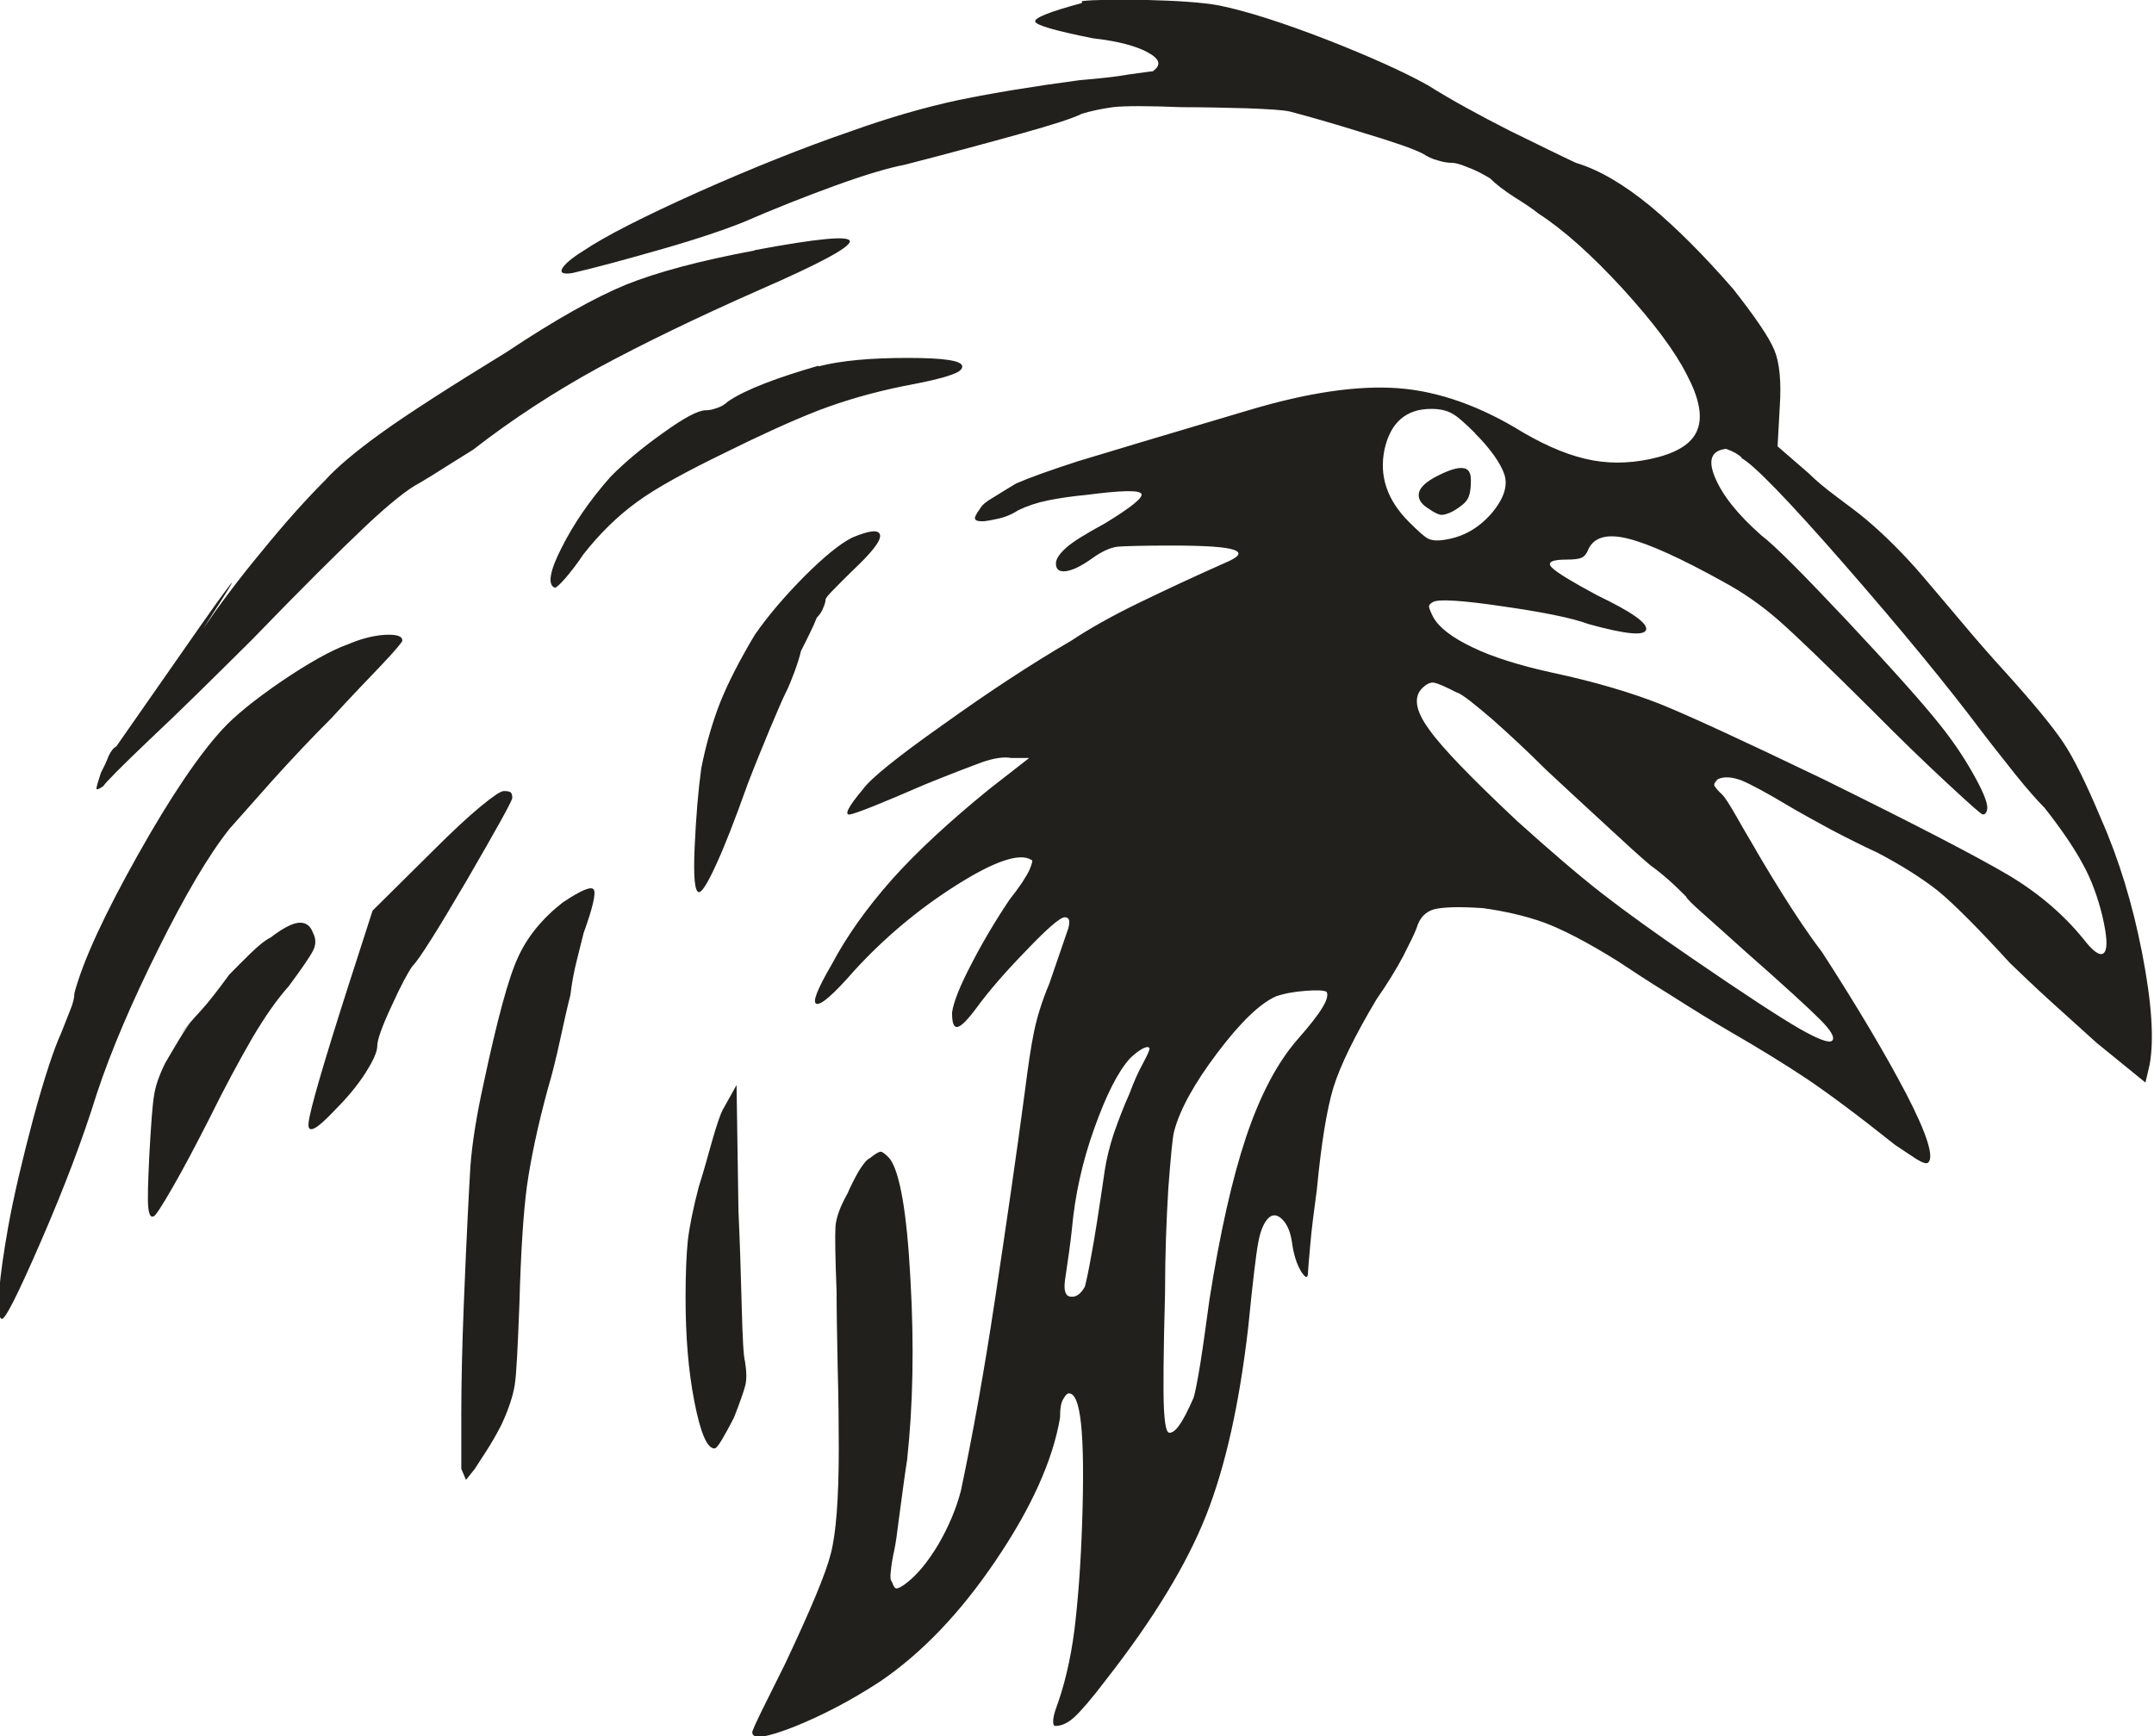 <?xml version="1.0" encoding="UTF-8" standalone="no"?>
<!-- Created with Inkscape (http://www.inkscape.org/) -->

<svg
   width="7.817mm"
   height="6.301mm"
   viewBox="0 0 7.817 6.301"
   version="1.1"
   id="svg1877"
   inkscape:version="1.1.2 (0a00cf5339, 2022-02-04)"
   sodipodi:docname="riddles_and_rain.svg"
   xmlns:inkscape="http://www.inkscape.org/namespaces/inkscape"
   xmlns:sodipodi="http://sodipodi.sourceforge.net/DTD/sodipodi-0.dtd"
   xmlns="http://www.w3.org/2000/svg"
   xmlns:svg="http://www.w3.org/2000/svg">
  <sodipodi:namedview
     id="namedview1879"
     pagecolor="#ffffff"
     bordercolor="#666666"
     borderopacity="1.0"
     inkscape:pageshadow="2"
     inkscape:pageopacity="0.0"
     inkscape:pagecheckerboard="0"
     inkscape:document-units="mm"
     showgrid="false"
     inkscape:zoom="0.64052329"
     inkscape:cx="-1116.2748"
     inkscape:cy="378.59669"
     inkscape:window-width="2560"
     inkscape:window-height="1376"
     inkscape:window-x="0"
     inkscape:window-y="0"
     inkscape:window-maximized="1"
     inkscape:current-layer="layer1" />
  <defs
     id="defs1874" />
  <g
     inkscape:label="Layer 1"
     inkscape:groupmode="layer"
     id="layer1"
     transform="translate(-400.079,-48.484)">
    <path
       d="m 406.4,50.145 c -0.011,-0.011 -0.029,-0.022 -0.057,-0.032 -0.053,0.006 -0.067,0.04 -0.04,0.104 0.027,0.065 0.083,0.135 0.168,0.21 0.049,0.037 0.153,0.142 0.314,0.313 0.16,0.171 0.273,0.297 0.337,0.378 0.043,0.054 0.082,0.111 0.117,0.173 0.035,0.062 0.052,0.103 0.052,0.124 0,0.006 -10e-4,0.011 -0.004,0.017 -0.002,0.005 -0.007,0.008 -0.012,0.008 -0.006,0 -0.048,-0.038 -0.129,-0.113 -0.081,-0.075 -0.172,-0.163 -0.273,-0.265 -0.167,-0.166 -0.281,-0.276 -0.342,-0.329 -0.062,-0.054 -0.127,-0.099 -0.197,-0.137 -0.155,-0.086 -0.27,-0.138 -0.346,-0.157 -0.075,-0.019 -0.123,-0.006 -0.144,0.037 -0.006,0.016 -0.014,0.027 -0.025,0.032 -0.011,0.005 -0.029,0.007 -0.056,0.007 -0.053,0 -0.071,0.01 -0.052,0.029 0.019,0.019 0.074,0.052 0.165,0.101 0.123,0.059 0.182,0.1 0.177,0.124 -0.006,0.024 -0.075,0.017 -0.209,-0.02 -0.059,-0.022 -0.163,-0.043 -0.309,-0.064 -0.148,-0.022 -0.232,-0.027 -0.254,-0.017 -0.011,0.006 -0.016,0.011 -0.016,0.017 0,0.005 0.005,0.019 0.016,0.04 0.021,0.037 0.068,0.073 0.141,0.108 0.072,0.035 0.17,0.066 0.293,0.093 0.15,0.032 0.278,0.07 0.386,0.112 0.107,0.043 0.306,0.135 0.595,0.274 0.337,0.166 0.562,0.283 0.675,0.35 0.113,0.068 0.206,0.149 0.281,0.245 0.032,0.038 0.054,0.049 0.065,0.032 0.011,-0.016 0.008,-0.059 -0.008,-0.129 -0.017,-0.07 -0.04,-0.134 -0.073,-0.193 -0.032,-0.059 -0.078,-0.126 -0.137,-0.201 -0.027,-0.027 -0.062,-0.067 -0.105,-0.12 -0.042,-0.054 -0.083,-0.104 -0.12,-0.153 -0.129,-0.172 -0.296,-0.375 -0.502,-0.611 -0.206,-0.236 -0.331,-0.364 -0.374,-0.386 m -1.102,0.065 c 0.043,-0.022 0.074,-0.031 0.093,-0.028 0.019,0.002 0.028,0.016 0.028,0.044 0,0.032 -0.004,0.055 -0.012,0.068 -0.008,0.014 -0.025,0.028 -0.052,0.044 -0.021,0.011 -0.037,0.015 -0.048,0.013 -0.011,-0.003 -0.025,-0.01 -0.04,-0.021 -0.027,-0.016 -0.04,-0.034 -0.037,-0.056 0.003,-0.021 0.026,-0.043 0.068,-0.064 m 0.073,0.788 c -0.043,-0.022 -0.07,-0.034 -0.084,-0.037 -0.014,-0.003 -0.029,0.004 -0.045,0.02 -0.032,0.032 -0.024,0.082 0.025,0.149 0.048,0.068 0.155,0.178 0.321,0.334 0.118,0.106 0.22,0.194 0.306,0.261 0.086,0.067 0.196,0.146 0.329,0.237 0.188,0.129 0.317,0.213 0.386,0.253 0.07,0.04 0.11,0.055 0.121,0.045 0.011,-0.011 -0.004,-0.037 -0.044,-0.077 -0.04,-0.04 -0.129,-0.122 -0.269,-0.245 -0.059,-0.053 -0.11,-0.099 -0.153,-0.137 -0.042,-0.037 -0.064,-0.059 -0.064,-0.064 -0.048,-0.049 -0.091,-0.086 -0.129,-0.113 -0.037,-0.031 -0.093,-0.082 -0.165,-0.149 -0.073,-0.067 -0.143,-0.132 -0.213,-0.197 -0.07,-0.07 -0.136,-0.131 -0.197,-0.185 -0.062,-0.053 -0.103,-0.086 -0.125,-0.096 m 0.064,-0.941 c -0.037,-0.037 -0.065,-0.062 -0.084,-0.072 -0.019,-0.011 -0.044,-0.017 -0.076,-0.017 -0.091,0 -0.147,0.049 -0.169,0.145 -0.021,0.097 0.008,0.185 0.088,0.265 0.032,0.032 0.055,0.053 0.068,0.06 0.014,0.008 0.036,0.01 0.068,0.004 0.065,-0.011 0.119,-0.043 0.165,-0.096 0.045,-0.054 0.06,-0.102 0.044,-0.144 -0.006,-0.017 -0.017,-0.038 -0.036,-0.065 -0.019,-0.026 -0.042,-0.054 -0.069,-0.08 m -0.538,2.027 c -0.01,-0.006 -0.036,-0.007 -0.076,-0.004 -0.04,0.003 -0.076,0.009 -0.108,0.02 -0.059,0.026 -0.13,0.095 -0.213,0.205 -0.083,0.11 -0.136,0.205 -0.157,0.285 -0.006,0.022 -0.012,0.09 -0.021,0.206 -0.007,0.115 -0.012,0.242 -0.012,0.382 -0.006,0.219 -0.007,0.359 -0.004,0.418 0.003,0.059 0.009,0.088 0.02,0.088 0.011,0 0.023,-0.009 0.036,-0.028 0.014,-0.019 0.031,-0.052 0.052,-0.1 0.005,-0.017 0.014,-0.06 0.025,-0.129 0.011,-0.07 0.021,-0.145 0.032,-0.225 0.038,-0.241 0.082,-0.438 0.133,-0.591 0.051,-0.152 0.114,-0.272 0.189,-0.357 0.043,-0.049 0.072,-0.086 0.088,-0.113 0.016,-0.026 0.021,-0.045 0.016,-0.056 m -0.643,0.208 c 0,-0.011 -0.009,-0.011 -0.024,-0.004 -0.016,0.009 -0.032,0.021 -0.048,0.037 -0.043,0.048 -0.086,0.133 -0.129,0.254 -0.043,0.12 -0.07,0.242 -0.081,0.365 -0.005,0.049 -0.014,0.111 -0.025,0.185 -0.005,0.037 10e-4,0.058 0.02,0.06 0.019,0.003 0.037,-0.009 0.052,-0.036 0.006,-0.022 0.014,-0.06 0.024,-0.117 0.011,-0.056 0.027,-0.16 0.049,-0.31 0.006,-0.037 0.016,-0.08 0.032,-0.129 0.017,-0.048 0.035,-0.096 0.057,-0.145 0.016,-0.043 0.032,-0.079 0.048,-0.108 0.016,-0.03 0.024,-0.047 0.024,-0.053 m -1.078,-1.857 c 0.064,-0.027 0.098,-0.03 0.101,-0.008 0.002,0.022 -0.032,0.064 -0.101,0.129 -0.027,0.026 -0.05,0.05 -0.068,0.068 -0.019,0.019 -0.029,0.031 -0.029,0.037 0,0.005 -0.002,0.014 -0.008,0.028 -0.005,0.014 -0.013,0.026 -0.024,0.037 -0.006,0.016 -0.014,0.034 -0.025,0.056 -0.01,0.021 -0.021,0.043 -0.032,0.064 -0.005,0.022 -0.013,0.047 -0.024,0.077 -0.011,0.029 -0.021,0.055 -0.032,0.076 -0.011,0.022 -0.029,0.064 -0.056,0.128 -0.027,0.065 -0.054,0.131 -0.081,0.201 -0.048,0.135 -0.087,0.234 -0.117,0.298 -0.029,0.064 -0.05,0.096 -0.06,0.096 -0.016,0 -0.021,-0.055 -0.016,-0.165 0.005,-0.11 0.013,-0.205 0.024,-0.285 0.017,-0.086 0.04,-0.165 0.068,-0.237 0.029,-0.073 0.071,-0.154 0.125,-0.245 0.048,-0.07 0.109,-0.141 0.18,-0.213 0.073,-0.073 0.13,-0.119 0.173,-0.141 m -0.467,2.074 0.049,-0.088 0.007,0.458 c 0.006,0.129 0.009,0.247 0.012,0.354 0.003,0.107 0.006,0.172 0.012,0.193 0.006,0.038 0.006,0.068 0,0.088 -0.006,0.022 -0.019,0.06 -0.04,0.113 -0.016,0.032 -0.031,0.059 -0.044,0.081 -0.013,0.022 -0.022,0.032 -0.027,0.032 -0.027,0 -0.051,-0.057 -0.073,-0.17 -0.022,-0.112 -0.032,-0.238 -0.032,-0.378 0,-0.086 0.003,-0.154 0.008,-0.205 0.006,-0.051 0.019,-0.117 0.04,-0.197 0.017,-0.053 0.032,-0.108 0.048,-0.165 0.016,-0.056 0.029,-0.095 0.04,-0.117 m 1.303,-4.021 c 0.043,-0.005 0.122,-0.006 0.237,-0.004 0.115,0.003 0.202,0.009 0.261,0.02 0.102,0.021 0.232,0.063 0.39,0.124 0.158,0.062 0.28,0.117 0.366,0.165 0.086,0.054 0.185,0.108 0.297,0.165 0.113,0.055 0.193,0.095 0.241,0.117 0.086,0.026 0.175,0.079 0.27,0.157 0.094,0.078 0.194,0.178 0.301,0.301 0.08,0.102 0.13,0.175 0.149,0.221 0.019,0.045 0.026,0.114 0.02,0.205 l -0.008,0.145 0.112,0.097 c 0.027,0.027 0.062,0.056 0.105,0.088 0.043,0.032 0.078,0.058 0.104,0.08 0.026,0.022 0.06,0.052 0.101,0.093 0.04,0.04 0.076,0.079 0.108,0.117 0.032,0.037 0.076,0.09 0.133,0.157 0.056,0.067 0.111,0.13 0.165,0.189 0.101,0.112 0.171,0.197 0.209,0.254 0.037,0.055 0.083,0.148 0.137,0.277 0.064,0.145 0.114,0.307 0.149,0.487 0.035,0.18 0.044,0.315 0.027,0.406 l -0.015,0.064 -0.177,-0.144 c -0.048,-0.043 -0.103,-0.093 -0.165,-0.149 -0.062,-0.056 -0.111,-0.104 -0.149,-0.14 -0.118,-0.129 -0.205,-0.216 -0.261,-0.262 -0.057,-0.045 -0.13,-0.092 -0.222,-0.14 -0.048,-0.022 -0.104,-0.05 -0.169,-0.084 -0.064,-0.035 -0.115,-0.063 -0.152,-0.085 -0.08,-0.048 -0.138,-0.079 -0.172,-0.093 -0.036,-0.013 -0.063,-0.014 -0.085,-0.004 -0.011,0.011 -0.015,0.019 -0.012,0.024 0.003,0.006 0.012,0.017 0.028,0.032 0.011,0.011 0.026,0.035 0.048,0.073 0.021,0.037 0.043,0.075 0.065,0.112 0.021,0.037 0.056,0.096 0.104,0.173 0.049,0.078 0.096,0.149 0.145,0.213 0.128,0.198 0.23,0.37 0.306,0.515 0.075,0.145 0.101,0.228 0.08,0.249 -0.006,0.006 -0.019,0.002 -0.041,-0.011 -0.021,-0.014 -0.048,-0.031 -0.08,-0.053 -0.134,-0.107 -0.242,-0.187 -0.322,-0.241 -0.08,-0.053 -0.171,-0.109 -0.273,-0.168 -0.064,-0.037 -0.137,-0.082 -0.217,-0.133 -0.081,-0.05 -0.145,-0.092 -0.193,-0.124 -0.112,-0.07 -0.202,-0.116 -0.269,-0.141 -0.068,-0.024 -0.141,-0.041 -0.221,-0.052 -0.086,-0.006 -0.144,-0.004 -0.177,0.004 -0.032,0.009 -0.053,0.031 -0.064,0.068 -0.006,0.017 -0.022,0.05 -0.048,0.101 -0.027,0.051 -0.06,0.104 -0.097,0.157 -0.08,0.134 -0.132,0.241 -0.157,0.321 -0.024,0.08 -0.044,0.203 -0.06,0.37 -0.01,0.075 -0.019,0.142 -0.024,0.201 -0.005,0.06 -0.008,0.091 -0.008,0.097 0,0.026 -0.008,0.026 -0.025,0 -0.016,-0.027 -0.026,-0.059 -0.032,-0.097 -0.005,-0.042 -0.017,-0.073 -0.036,-0.092 -0.019,-0.019 -0.036,-0.02 -0.052,-0.004 -0.016,0.017 -0.028,0.045 -0.036,0.089 -0.008,0.043 -0.02,0.144 -0.036,0.305 -0.032,0.279 -0.083,0.507 -0.153,0.684 -0.07,0.177 -0.19,0.375 -0.362,0.595 -0.053,0.07 -0.093,0.116 -0.116,0.137 -0.024,0.022 -0.047,0.032 -0.069,0.032 -0.006,0 -0.008,-0.006 -0.008,-0.017 0,-0.011 0.003,-0.024 0.008,-0.04 0.032,-0.086 0.055,-0.182 0.069,-0.29 0.013,-0.106 0.023,-0.236 0.028,-0.385 0.006,-0.171 0.004,-0.293 -0.004,-0.366 -0.008,-0.073 -0.022,-0.109 -0.044,-0.109 -0.006,0 -0.012,0.006 -0.02,0.02 -0.009,0.014 -0.012,0.036 -0.012,0.068 -0.026,0.155 -0.105,0.329 -0.233,0.518 -0.129,0.191 -0.268,0.336 -0.419,0.439 -0.107,0.07 -0.211,0.124 -0.313,0.165 -0.102,0.04 -0.152,0.047 -0.152,0.02 0,-0.005 0.012,-0.032 0.036,-0.081 0.024,-0.048 0.052,-0.104 0.084,-0.169 0.091,-0.193 0.147,-0.326 0.165,-0.398 0.019,-0.073 0.029,-0.2 0.029,-0.382 0,-0.086 -0.001,-0.184 -0.004,-0.294 -0.002,-0.109 -0.004,-0.202 -0.004,-0.277 -0.005,-0.124 -0.006,-0.201 -0.004,-0.234 0.002,-0.032 0.017,-0.073 0.044,-0.121 0.011,-0.026 0.025,-0.053 0.04,-0.08 0.017,-0.027 0.03,-0.043 0.04,-0.047 0.021,-0.017 0.034,-0.024 0.04,-0.024 0.006,0 0.017,0.008 0.032,0.024 0.037,0.047 0.063,0.193 0.076,0.438 0.014,0.244 0.009,0.462 -0.012,0.656 -0.011,0.069 -0.019,0.137 -0.028,0.201 -0.008,0.065 -0.014,0.107 -0.019,0.129 -0.006,0.027 -0.01,0.051 -0.012,0.073 -0.003,0.021 -0.002,0.035 0.004,0.04 0.005,0.016 0.011,0.024 0.016,0.024 0.006,0 0.017,-0.005 0.032,-0.016 0.043,-0.032 0.083,-0.081 0.121,-0.145 0.037,-0.064 0.064,-0.128 0.081,-0.193 0.042,-0.198 0.084,-0.43 0.124,-0.696 0.04,-0.265 0.077,-0.518 0.109,-0.759 0.011,-0.086 0.021,-0.156 0.032,-0.209 0.011,-0.054 0.029,-0.113 0.056,-0.177 0.037,-0.107 0.06,-0.174 0.069,-0.201 0.007,-0.026 0.004,-0.04 -0.013,-0.04 -0.016,0 -0.063,0.04 -0.14,0.121 -0.078,0.08 -0.138,0.15 -0.181,0.209 -0.032,0.043 -0.055,0.066 -0.068,0.068 -0.014,0.003 -0.02,-0.015 -0.02,-0.052 0.005,-0.037 0.028,-0.095 0.068,-0.172 0.04,-0.078 0.087,-0.158 0.14,-0.237 0.038,-0.048 0.062,-0.085 0.073,-0.109 0.01,-0.024 0.013,-0.036 0.007,-0.036 -0.042,-0.027 -0.134,0.004 -0.273,0.092 -0.139,0.088 -0.262,0.192 -0.37,0.31 -0.075,0.086 -0.121,0.126 -0.137,0.12 -0.016,-0.005 0.003,-0.053 0.056,-0.144 0.054,-0.102 0.127,-0.204 0.217,-0.306 0.091,-0.102 0.209,-0.211 0.354,-0.329 l 0.145,-0.113 h -0.065 c -0.027,-0.005 -0.062,0 -0.108,0.016 -0.046,0.017 -0.114,0.043 -0.205,0.08 -0.161,0.07 -0.252,0.106 -0.273,0.109 -0.021,0.003 -0.006,-0.028 0.048,-0.092 0.026,-0.037 0.123,-0.116 0.289,-0.233 0.166,-0.119 0.321,-0.221 0.467,-0.306 0.065,-0.043 0.146,-0.089 0.245,-0.137 0.099,-0.048 0.202,-0.096 0.31,-0.144 0.053,-0.022 0.065,-0.037 0.036,-0.048 -0.029,-0.011 -0.106,-0.016 -0.229,-0.016 -0.102,0 -0.166,0.002 -0.193,0.004 -0.027,0.003 -0.059,0.017 -0.097,0.045 -0.037,0.026 -0.068,0.041 -0.092,0.044 -0.024,0.003 -0.036,-0.006 -0.036,-0.028 0,-0.016 0.012,-0.034 0.036,-0.056 0.024,-0.022 0.071,-0.051 0.141,-0.089 0.097,-0.059 0.141,-0.095 0.133,-0.108 -0.009,-0.014 -0.074,-0.012 -0.198,0.004 -0.053,0.005 -0.1,0.012 -0.14,0.02 -0.04,0.008 -0.076,0.02 -0.109,0.036 -0.026,0.017 -0.053,0.027 -0.08,0.032 -0.027,0.006 -0.043,0.008 -0.048,0.008 -0.017,0 -0.026,-0.002 -0.028,-0.008 -0.004,-0.005 0.004,-0.019 0.019,-0.04 0.006,-0.011 0.021,-0.024 0.049,-0.04 0.026,-0.016 0.053,-0.033 0.08,-0.049 0.048,-0.021 0.123,-0.048 0.225,-0.081 0.102,-0.031 0.308,-0.093 0.619,-0.185 0.214,-0.064 0.395,-0.091 0.543,-0.08 0.147,0.011 0.299,0.065 0.454,0.161 0.091,0.053 0.175,0.087 0.253,0.101 0.078,0.014 0.157,0.009 0.237,-0.012 0.081,-0.022 0.128,-0.056 0.144,-0.105 0.016,-0.047 0.003,-0.112 -0.04,-0.193 -0.043,-0.086 -0.121,-0.19 -0.233,-0.313 -0.113,-0.123 -0.215,-0.214 -0.306,-0.273 -0.021,-0.017 -0.051,-0.037 -0.088,-0.06 -0.037,-0.024 -0.067,-0.047 -0.088,-0.068 -0.027,-0.016 -0.053,-0.03 -0.081,-0.04 -0.026,-0.011 -0.045,-0.016 -0.057,-0.016 -0.016,0 -0.033,-0.003 -0.052,-0.009 -0.019,-0.005 -0.036,-0.013 -0.053,-0.024 -0.032,-0.017 -0.104,-0.042 -0.217,-0.076 -0.112,-0.035 -0.201,-0.06 -0.265,-0.077 -0.026,-0.006 -0.079,-0.009 -0.157,-0.012 -0.078,-0.002 -0.157,-0.004 -0.237,-0.004 -0.123,-0.005 -0.206,-0.005 -0.25,0 -0.042,0.006 -0.08,0.014 -0.112,0.024 -0.032,0.016 -0.106,0.04 -0.221,0.072 -0.115,0.032 -0.255,0.07 -0.422,0.113 -0.058,0.011 -0.143,0.036 -0.253,0.076 -0.11,0.04 -0.221,0.084 -0.334,0.133 -0.065,0.026 -0.161,0.059 -0.29,0.096 -0.129,0.037 -0.239,0.067 -0.329,0.088 -0.032,0.005 -0.045,0 -0.037,-0.016 0.009,-0.016 0.034,-0.038 0.076,-0.064 0.08,-0.054 0.22,-0.125 0.418,-0.214 0.198,-0.088 0.383,-0.162 0.555,-0.221 0.134,-0.048 0.264,-0.086 0.39,-0.113 0.127,-0.026 0.273,-0.05 0.439,-0.072 0.07,-0.006 0.13,-0.012 0.18,-0.021 0.051,-0.007 0.079,-0.011 0.085,-0.011 0.032,-0.022 0.027,-0.044 -0.016,-0.068 -0.043,-0.024 -0.111,-0.042 -0.201,-0.052 -0.135,-0.027 -0.204,-0.047 -0.209,-0.06 -0.005,-0.014 0.051,-0.036 0.169,-0.068 m -0.957,1.319 c 0.085,-0.022 0.194,-0.031 0.326,-0.031 0.132,0 0.197,0.01 0.197,0.031 0,0.012 -0.014,0.022 -0.045,0.032 -0.029,0.011 -0.087,0.024 -0.172,0.04 -0.107,0.022 -0.209,0.051 -0.306,0.088 -0.097,0.038 -0.209,0.089 -0.338,0.153 -0.144,0.07 -0.252,0.129 -0.321,0.18 -0.07,0.051 -0.134,0.114 -0.193,0.189 -0.021,0.032 -0.043,0.06 -0.064,0.085 -0.021,0.024 -0.034,0.036 -0.04,0.036 -0.026,-0.011 -0.019,-0.059 0.025,-0.145 0.043,-0.086 0.102,-0.172 0.177,-0.257 0.053,-0.054 0.118,-0.108 0.193,-0.161 0.075,-0.054 0.126,-0.081 0.153,-0.081 0.011,0 0.024,-0.002 0.04,-0.008 0.017,-0.005 0.03,-0.014 0.041,-0.024 0.032,-0.022 0.076,-0.043 0.132,-0.065 0.056,-0.022 0.122,-0.043 0.197,-0.065 m -0.925,1.946 c 0.064,-0.043 0.101,-0.058 0.109,-0.044 0.008,0.013 -0.004,0.066 -0.037,0.157 -0.005,0.021 -0.013,0.053 -0.024,0.096 -0.011,0.043 -0.019,0.086 -0.024,0.129 -0.011,0.043 -0.023,0.096 -0.037,0.161 -0.014,0.064 -0.028,0.123 -0.044,0.176 -0.038,0.139 -0.063,0.259 -0.077,0.358 -0.013,0.099 -0.022,0.24 -0.027,0.423 -0.006,0.16 -0.011,0.26 -0.017,0.297 -0.006,0.038 -0.021,0.086 -0.048,0.144 -0.016,0.032 -0.034,0.063 -0.053,0.093 -0.019,0.029 -0.034,0.052 -0.044,0.068 l -0.032,0.04 -0.017,-0.04 v -0.197 c 0,-0.115 0.003,-0.248 0.009,-0.398 0.01,-0.252 0.019,-0.419 0.024,-0.502 0.006,-0.083 0.022,-0.184 0.048,-0.302 0.049,-0.23 0.09,-0.383 0.125,-0.458 0.034,-0.075 0.089,-0.142 0.165,-0.201 m -0.474,-0.185 c 0.07,-0.07 0.127,-0.123 0.173,-0.161 0.045,-0.037 0.073,-0.056 0.084,-0.056 0.011,0 0.019,0.001 0.024,0.004 0.005,0.003 0.007,0.01 0.007,0.021 0,0.01 -0.055,0.109 -0.164,0.297 -0.11,0.188 -0.176,0.292 -0.198,0.313 -0.016,0.022 -0.042,0.07 -0.076,0.145 -0.035,0.075 -0.052,0.123 -0.052,0.145 0,0.022 -0.015,0.054 -0.044,0.1 -0.029,0.045 -0.066,0.089 -0.109,0.132 -0.07,0.075 -0.102,0.09 -0.096,0.045 0.005,-0.045 0.053,-0.211 0.144,-0.495 l 0.088,-0.273 z m -0.587,0.313 c 0.042,-0.032 0.076,-0.05 0.1,-0.052 0.024,-0.002 0.042,0.009 0.052,0.037 0.011,0.021 0.011,0.043 0,0.064 -0.011,0.022 -0.04,0.064 -0.088,0.129 -0.043,0.048 -0.087,0.111 -0.133,0.189 -0.045,0.078 -0.098,0.175 -0.156,0.293 -0.049,0.096 -0.093,0.18 -0.133,0.249 -0.04,0.07 -0.063,0.104 -0.068,0.104 -0.011,0.006 -0.017,-0.005 -0.02,-0.032 -0.003,-0.026 -0.001,-0.091 0.004,-0.193 0.006,-0.107 0.011,-0.178 0.017,-0.213 0.005,-0.035 0.019,-0.074 0.04,-0.117 0.016,-0.027 0.033,-0.057 0.052,-0.088 0.019,-0.032 0.037,-0.057 0.052,-0.073 l -0.048,0.056 c 0.021,-0.027 0.045,-0.055 0.072,-0.084 0.027,-0.029 0.062,-0.074 0.105,-0.133 0.021,-0.022 0.047,-0.047 0.076,-0.076 0.03,-0.029 0.055,-0.05 0.077,-0.06 m 1.753,-2.493 c 0.23,-0.043 0.346,-0.054 0.346,-0.032 0,0.022 -0.11,0.081 -0.33,0.177 -0.231,0.102 -0.424,0.196 -0.583,0.282 -0.157,0.086 -0.31,0.185 -0.454,0.297 -0.026,0.016 -0.059,0.037 -0.096,0.06 -0.037,0.024 -0.07,0.044 -0.097,0.06 -0.043,0.022 -0.11,0.075 -0.201,0.161 -0.091,0.086 -0.228,0.222 -0.41,0.41 -0.14,0.139 -0.262,0.26 -0.37,0.361 -0.107,0.102 -0.163,0.159 -0.168,0.169 -0.017,0.012 -0.025,0.014 -0.025,0.009 0,-0.006 0.005,-0.024 0.016,-0.057 0.011,-0.021 0.021,-0.042 0.028,-0.061 0.009,-0.019 0.018,-0.03 0.028,-0.035 l 0.298,-0.427 c 0.049,-0.07 0.086,-0.122 0.113,-0.157 0.026,-0.034 -0.006,0.018 -0.096,0.157 0.059,-0.086 0.129,-0.18 0.213,-0.281 0.083,-0.102 0.16,-0.188 0.229,-0.257 0.043,-0.048 0.112,-0.106 0.205,-0.173 0.093,-0.067 0.245,-0.165 0.454,-0.293 0.177,-0.118 0.322,-0.199 0.434,-0.245 0.112,-0.045 0.268,-0.087 0.467,-0.124 m -1.48,1.431 c 0.048,-0.021 0.093,-0.033 0.137,-0.036 0.043,-0.002 0.064,0.004 0.064,0.021 0,0.005 -0.025,0.035 -0.076,0.089 -0.051,0.053 -0.112,0.117 -0.181,0.192 -0.07,0.07 -0.141,0.145 -0.214,0.226 -0.072,0.081 -0.124,0.14 -0.157,0.177 -0.076,0.096 -0.161,0.241 -0.257,0.434 -0.096,0.193 -0.172,0.369 -0.225,0.53 -0.048,0.155 -0.115,0.333 -0.201,0.531 -0.086,0.198 -0.134,0.293 -0.144,0.282 -0.011,-0.006 -0.014,-0.039 -0.008,-0.101 0.005,-0.062 0.016,-0.138 0.032,-0.229 0.021,-0.117 0.053,-0.251 0.092,-0.398 0.04,-0.147 0.074,-0.25 0.101,-0.309 0.011,-0.027 0.021,-0.054 0.032,-0.081 0.011,-0.026 0.016,-0.048 0.016,-0.064 0.032,-0.119 0.109,-0.285 0.229,-0.499 0.12,-0.214 0.224,-0.367 0.309,-0.459 0.043,-0.047 0.114,-0.105 0.213,-0.173 0.099,-0.067 0.178,-0.111 0.237,-0.133"
       style="fill:#21201d;fill-opacity:1;fill-rule:nonzero;stroke:none;stroke-width:0.184"
       id="path584" />
  </g>
</svg>
